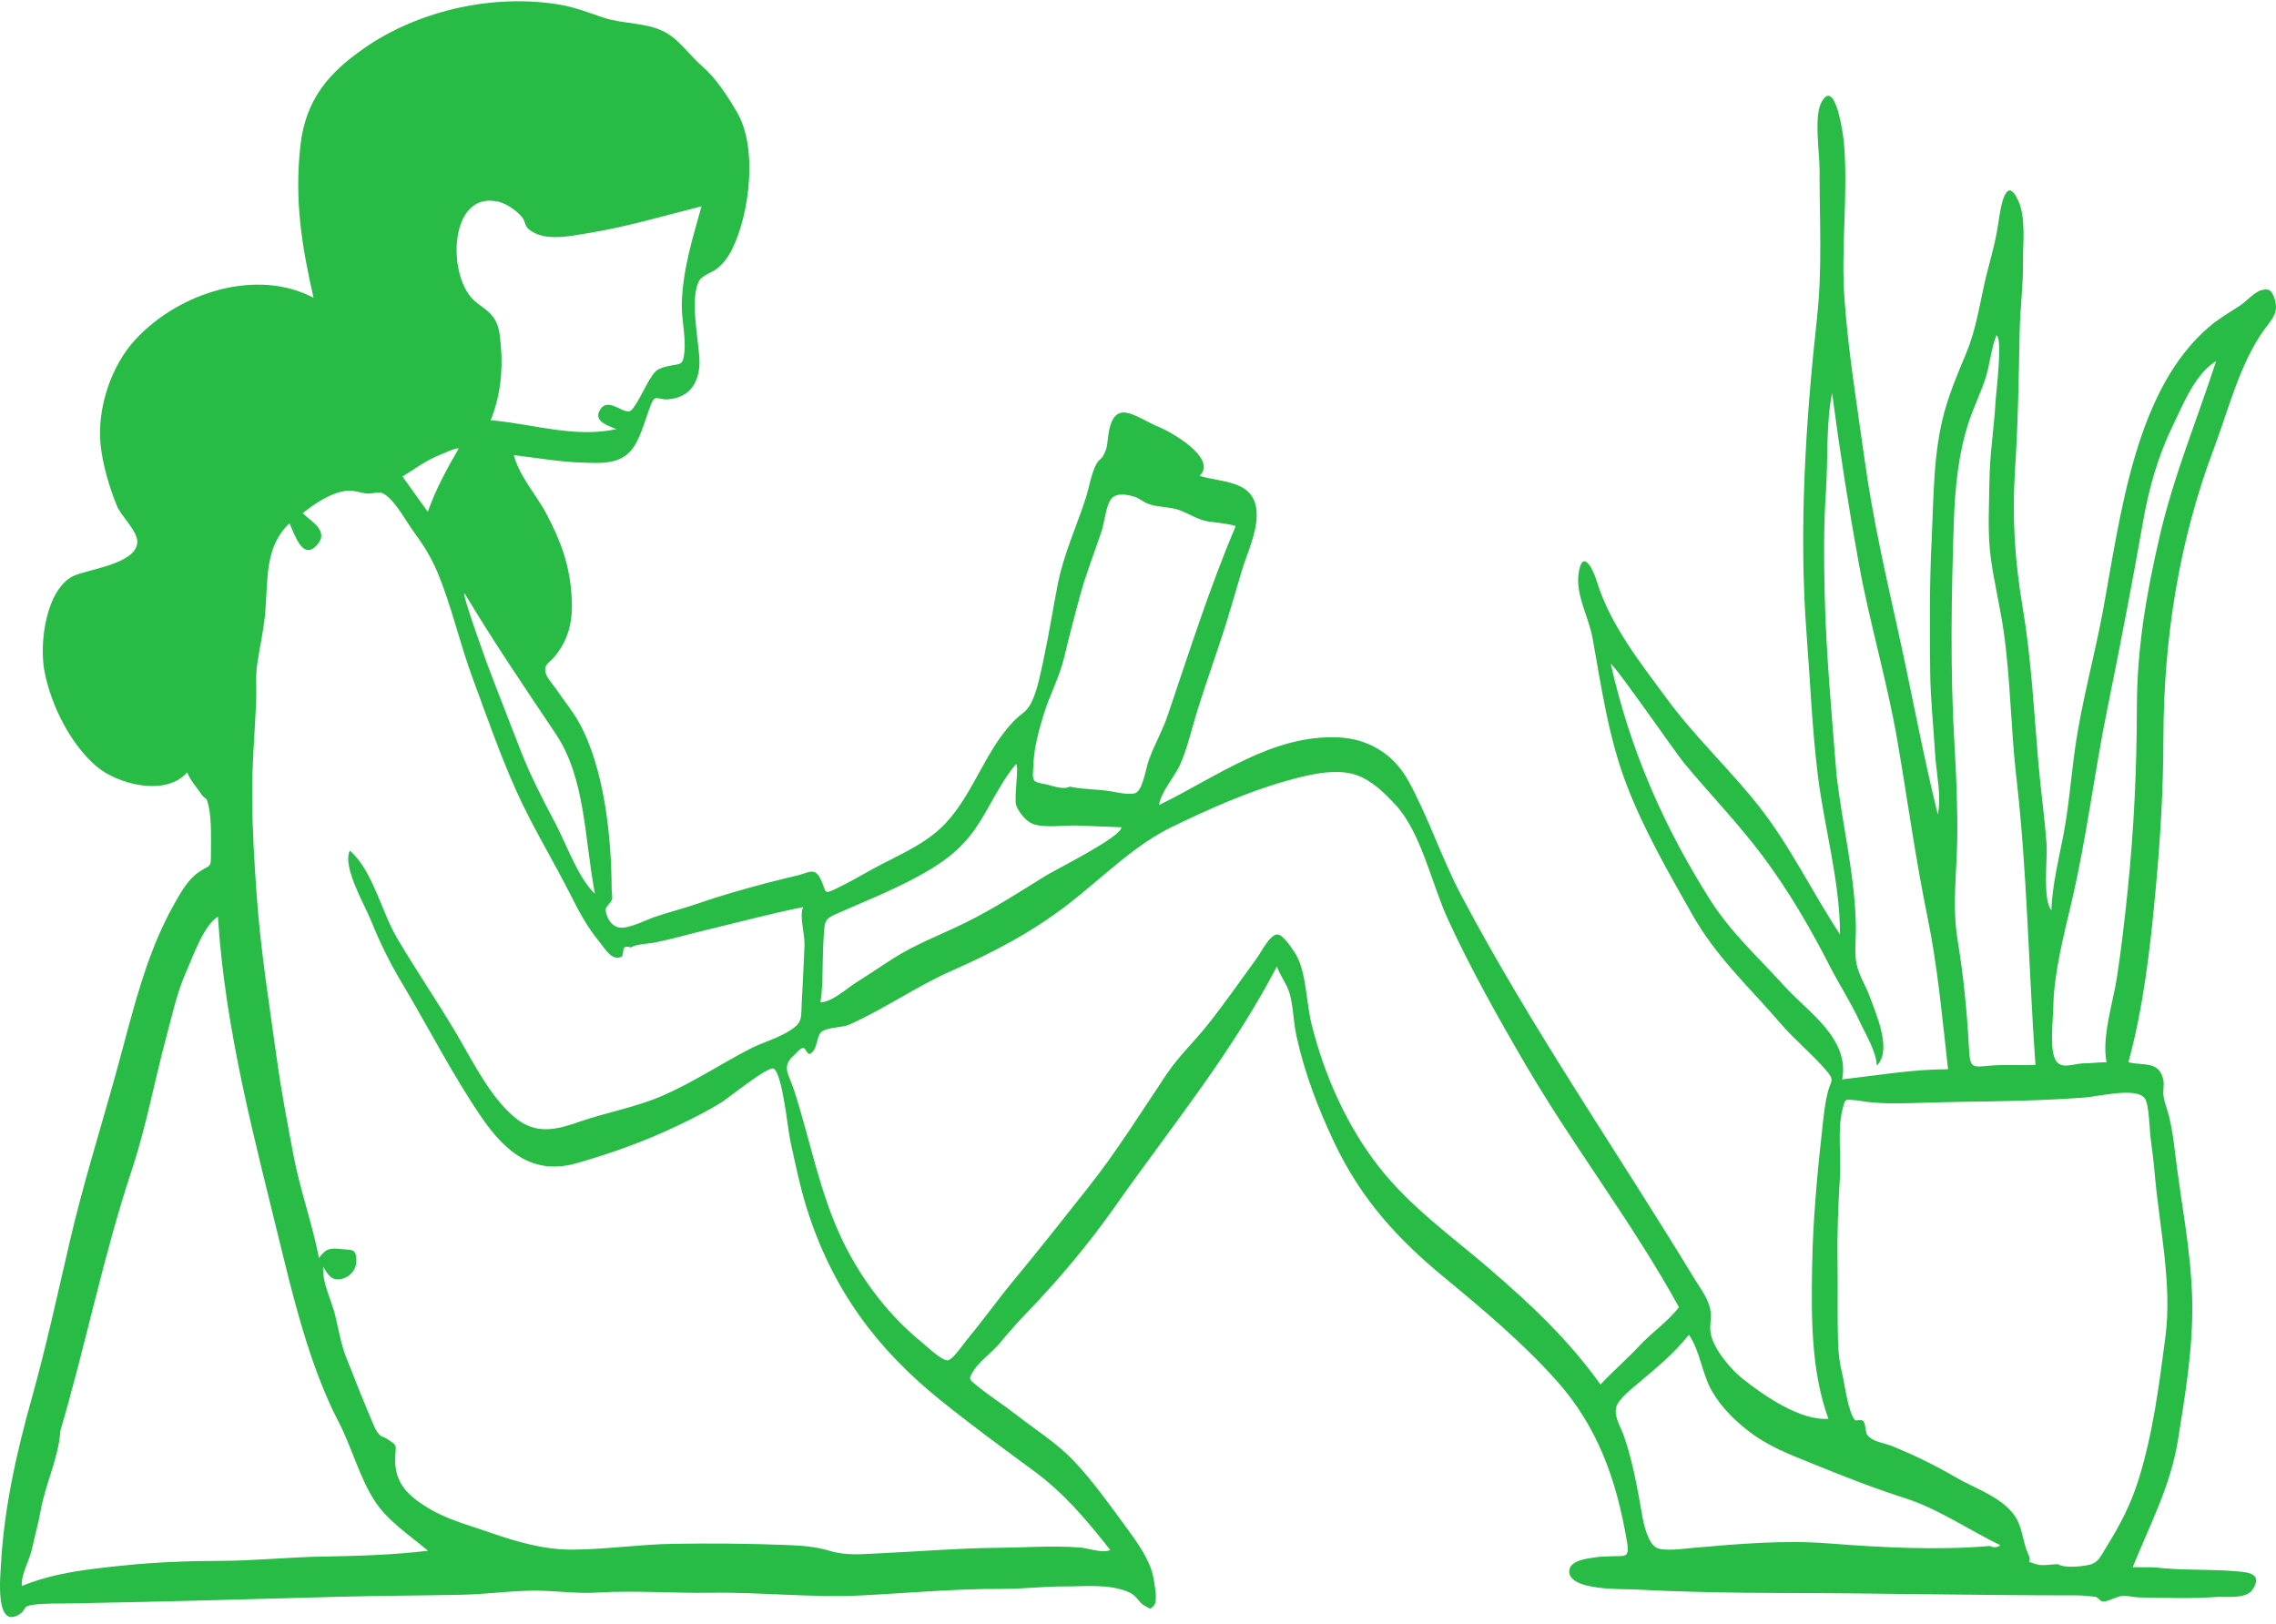 <svg width="328" height="234" viewBox="0 0 328 234" fill="none" xmlns="http://www.w3.org/2000/svg">
<path fill-rule="evenodd" clip-rule="evenodd" d="M66.107 64.636C65.785 64.448 63.277 65.621 62.856 65.8C61.174 66.516 59.59 67.707 58.005 68.675C59.219 70.372 60.434 72.069 61.648 73.766C62.838 70.414 64.368 67.648 66.107 64.636ZM66.935 85.49C66.522 85.543 70.01 95.167 70.417 96.247C71.9 100.177 73.456 104.069 74.958 107.989C76.413 111.788 78.259 115.283 80.119 118.831C81.71 121.866 83.346 126.576 85.745 128.824C84.23 121.108 84.43 112.236 80.084 105.757C75.579 99.041 71.126 92.482 66.935 85.49ZM241.955 188.394C235.224 176.157 226.798 165.331 219.778 153.313C215.848 146.583 212.022 139.767 208.714 132.604C206.307 127.393 204.812 119.959 201.095 115.975C199.457 114.22 197.707 112.502 195.509 111.716C192.501 110.64 188.36 111.706 185.338 112.557C179.708 114.142 174.207 116.603 168.874 119.188C163.464 121.809 158.849 126.518 153.961 130.302C148.718 134.361 143.042 137.318 137.168 139.906C132.053 142.16 127.503 145.396 122.415 147.664C121.401 148.116 119.332 148.05 118.482 148.64C117.566 149.274 117.926 151.149 116.814 151.84C116.312 152.152 116.145 151.021 115.759 151.04C115.288 151.062 114.858 151.697 114.404 152.099C112.555 153.737 113.688 154.829 114.42 157.083C116.807 164.425 118.089 171.896 121.44 178.828C124.195 184.525 128.138 189.631 132.78 193.403C133.486 193.977 135.788 196.201 136.617 196.053C137.363 195.921 138.881 193.643 139.396 193.025C141.734 190.219 143.871 187.2 146.207 184.389C149.817 180.045 153.292 175.585 156.796 171.182C160.863 166.07 164.462 160.278 168.125 154.817C169.81 152.304 171.979 150.258 173.852 147.928C176.371 144.795 178.683 141.428 181.072 138.165C181.795 137.178 183.006 134.652 184.129 134.682C184.916 134.703 186.304 136.83 186.716 137.497C188.246 139.975 188.239 144.451 189 147.544C190.857 155.087 194.205 162.455 198.798 168.276C203.364 174.064 209.214 178.181 214.615 182.833C220.466 187.874 226.009 193.033 230.649 199.544C232.491 197.587 234.497 195.855 236.346 193.874C238.107 191.987 240.402 190.457 241.955 188.394ZM155.308 223.013C156.616 223.029 158.833 223.953 160.003 223.396C156.531 218.985 153.342 215.201 148.948 211.968C144.389 208.614 139.845 205.289 135.417 201.711C126.492 194.5 119.929 185.949 116.201 173.941C115.241 170.848 114.598 167.605 113.895 164.426C113.516 162.714 112.763 154.705 111.483 154.014C110.725 153.604 105.022 158.206 104.118 158.779C102.005 160.121 99.884 161.161 97.7 162.211C93.004 164.468 88.163 166.189 83.184 167.626C77.214 169.35 73.148 166.499 69.45 161.112C65.254 155.001 61.767 148.106 57.931 141.688C56.187 138.769 54.742 135.855 53.453 132.635C52.61 130.529 49.266 124.845 50.421 122.601C53.718 125.482 54.904 131.212 57.15 135.07C59.949 139.878 63.103 144.412 65.917 149.216C68.282 153.255 70.696 158.15 74.191 161.054C77.266 163.608 80.186 162.823 83.495 161.675C87.505 160.284 91.662 159.598 95.592 157.873C99.846 156.006 103.869 153.358 108.019 151.198C109.953 150.191 112.27 149.619 114.093 148.363C115.664 147.282 115.43 146.711 115.545 144.408C115.68 141.721 115.835 139.033 115.938 136.343C116.008 134.537 115.157 132.087 115.734 130.738C111.023 131.676 106.419 132.932 101.741 134.043C99.18 134.651 96.71 135.403 94.123 135.881C93.136 136.063 91.788 136.058 90.905 136.551C90.201 136.319 89.841 136.466 89.828 136.994C89.794 137.28 89.741 137.562 89.667 137.84C88.223 138.594 87.383 136.976 86.13 135.424C84.584 133.509 83.426 131.352 82.292 129.101C79.756 124.069 76.833 119.336 74.486 114.162C72.094 108.887 70.151 103.24 68.123 97.768C66.263 92.748 65.071 87.318 63.016 82.417C62.098 80.229 60.935 78.42 59.577 76.571C58.457 75.046 56.733 71.756 55.06 71.055C54.617 70.87 53.459 71.181 52.956 71.14C51.954 71.058 51.062 70.636 50.036 70.728C47.817 70.928 45.397 72.539 43.623 73.956C44.77 75.129 47.637 76.554 45.577 78.667C43.578 80.719 42.475 77.039 41.712 75.427C38.12 78.812 38.639 83.481 38.225 88.265C38.008 90.762 37.438 93.222 37.07 95.682C36.805 97.453 36.991 99.284 36.915 101.091C36.722 105.685 36.32 110.082 36.34 114.611C36.36 119.452 36.648 124.127 36.985 128.933C37.553 137.024 38.855 145.118 39.971 153.145C40.598 157.658 41.458 162.041 42.292 166.48C43.239 171.519 44.99 176.291 45.972 181.316C46.973 179.855 47.726 179.848 49.344 180.042C50.589 180.19 51.426 179.85 51.353 181.834C51.306 183.121 50.317 184.103 49.223 184.328C47.796 184.621 47.312 183.804 46.576 182.563C46.404 184.912 47.78 187.368 48.325 189.662C48.84 191.837 49.181 193.968 50.046 196.049C50.891 198.079 51.614 200.081 52.469 202.091C52.862 203.016 53.23 203.956 53.628 204.878C53.83 205.346 54.067 205.989 54.367 206.383C55.072 207.306 54.959 206.859 55.784 207.385C57.58 208.53 56.906 208.245 56.948 210.611C56.989 212.944 58.031 214.659 59.703 215.97C63.249 218.754 66.747 219.528 70.779 220.934C74.536 222.244 78.493 223.369 82.471 223.343C87.343 223.312 92.15 222.579 97.022 222.504C102.397 222.423 107.823 222.456 113.187 222.669C115.397 222.757 117.449 222.87 119.582 223.518C122.059 224.27 124.456 223.972 127.009 223.858C132.456 223.614 138.091 223.131 143.467 223.087C147.338 223.056 151.422 222.746 155.308 223.013ZM296.558 225.437C297.526 226.025 299.697 225.784 300.67 225.621C302.385 225.334 302.569 224.553 303.657 222.798C305.53 219.775 307.05 216.879 308.152 213.377C310.261 206.675 311.122 199.818 312.048 192.807C313.077 185.017 311.198 176.941 310.526 169.204C310.371 167.429 310.16 165.67 309.916 163.908C309.77 162.854 309.731 159.271 309.128 158.359C307.968 156.607 302.573 158.021 300.453 158.179C294.533 158.623 288.574 158.727 282.657 158.804C279.502 158.845 276.329 158.997 273.206 159.025C271.771 159.038 270.368 158.956 268.929 158.796C268.447 158.742 267.977 158.615 267.492 158.584C265.831 158.479 265.956 158.203 265.526 159.891C264.774 162.849 265.353 166.612 265.156 169.682C264.891 173.785 264.749 177.946 264.814 182.057C264.875 185.856 264.762 189.647 264.885 193.454C264.937 195.031 265.087 196.317 265.449 197.823C265.859 199.525 266.309 203.503 267.33 204.681C267.446 204.815 268.313 204.503 268.543 204.837C268.898 205.351 268.833 206.44 269.076 206.773C269.864 207.849 271.493 207.934 272.675 208.418C275.917 209.746 278.892 211.187 281.948 212.977C284.678 214.576 289.081 215.937 290.722 219.091C291.475 220.538 291.577 222.445 292.269 223.937C293.057 225.637 291.48 224.748 293.411 225.437C294.281 225.748 295.666 225.437 296.558 225.437ZM8.699 206.213C8.453 210.138 6.527 213.877 5.856 217.736C5.542 219.543 5.01 221.32 4.641 223.116C4.288 224.84 3.01 226.881 3.14 228.586C7.855 226.657 12.632 226.172 17.561 225.652C22.232 225.159 27.167 224.963 31.799 224.96C36.52 224.958 41.567 224.428 46.427 224.346C51.51 224.261 56.669 224.109 61.679 223.504C59.059 221.277 55.782 219.186 53.848 216.087C51.745 212.719 50.653 208.498 48.803 204.944C45.09 197.811 42.73 188.96 40.784 180.947C36.855 164.77 32.464 148.891 31.406 132.111C29.392 133.295 27.794 137.888 26.785 140.176C25.498 143.096 24.824 146.262 23.988 149.366C22.265 155.76 21.073 162.389 18.963 168.722C14.931 180.827 12.34 193.871 8.699 206.213ZM264.687 111.928C265.559 119.163 267.388 126.492 267.458 133.814C267.473 135.425 267.236 137.214 267.528 138.803C267.84 140.499 268.856 141.998 269.443 143.609C270.374 146.168 272.731 151.412 270.458 153.58C270.411 151.522 268.772 148.91 267.946 147.111C266.701 144.401 265.065 141.922 263.715 139.279C260.89 133.746 257.724 128.332 254.084 123.455C250.538 118.704 246.451 114.49 242.69 109.966C241.56 108.606 232.497 95.523 232.137 95.706C234.948 108.152 239.727 118.981 246.267 129.402C249.474 134.51 253.322 137.872 257.226 142.2C260.477 145.804 266.603 149.657 265.479 155.563C270.561 155.002 275.609 154.106 280.737 154.106C279.893 146.656 279.248 139.323 277.742 131.995C276.033 123.674 274.875 115.105 273.429 106.71C271.953 98.14 269.45 89.843 267.893 81.29C266.401 73.099 265.12 64.922 264.027 56.64C263.123 61.229 263.457 66.27 263.136 70.952C262.809 75.736 262.84 80.432 262.949 85.244C263.151 94.181 263.981 103.011 264.687 111.928ZM286.706 69.316C286.734 65.49 287.38 61.716 287.579 57.899C287.641 56.728 288.656 48.739 287.709 48.322C286.93 50.272 286.748 52.768 286.041 54.814C285.334 56.858 284.388 58.806 283.71 60.864C282.24 65.323 281.733 70.369 281.575 75.11C281.216 85.833 281.031 96.532 281.659 107.255C281.928 111.851 282.135 116.456 282.061 121.061C281.98 126.128 281.304 130.527 282.125 135.552C282.938 140.529 283.448 145.486 283.719 150.535C283.909 154.08 283.985 153.829 286.931 153.58C289.057 153.399 291.204 153.592 293.334 153.48C292.338 139.667 292.175 125.825 290.585 112.065C289.774 105.045 289.752 97.924 288.744 90.93C288.243 87.456 287.403 84.051 286.92 80.573C286.401 76.839 286.656 73.079 286.706 69.316ZM71.313 60.623C76.984 61.187 83.015 63.133 88.828 61.848C87.87 61.402 85.362 60.788 86.491 59.03C87.638 57.242 89.571 59.509 90.716 59.275C91.421 59.131 92.98 55.745 93.415 55.044C94.402 53.451 94.521 53.173 96.296 52.765C98.015 52.37 98.405 52.798 98.623 50.835C98.873 48.578 98.193 46.041 98.26 43.734C98.405 38.766 99.801 34.41 101.1 29.735C95.58 31.114 90.182 32.749 84.537 33.638C82.124 34.018 78.371 34.894 76.178 33.011C75.608 32.521 75.7 31.86 75.233 31.293C74.451 30.34 73 29.356 71.89 29.084C65.062 27.416 64.397 38.59 67.818 42.771C68.675 43.818 69.867 44.336 70.745 45.296C71.916 46.576 72.012 47.925 72.183 49.879C72.504 53.544 72.068 57.224 70.706 60.576L71.313 60.623ZM154.168 113.374C156.184 113.813 158.288 113.713 160.308 114.087C161.026 114.221 163.179 114.685 163.81 114.203C164.774 113.467 165.117 110.769 165.573 109.512C166.374 107.302 167.508 105.374 168.273 103.123C171.396 93.93 174.309 84.7 178.087 75.82C176.639 75.388 175.527 75.371 174.068 75.148C172.548 74.916 171.17 73.884 169.719 73.44C168.341 73.019 166.897 73.126 165.531 72.636C164.779 72.366 164.133 71.766 163.391 71.557C162.209 71.223 160.829 71.028 160.126 71.919C159.405 72.833 159.152 75.339 158.76 76.519C157.716 79.664 156.502 82.699 155.627 85.916C154.838 88.818 154.088 91.689 153.393 94.617C152.659 97.708 151.212 100.255 150.331 103.208C149.66 105.456 149.027 107.754 148.927 110.15C148.83 112.488 148.533 112.637 150.57 113.011C151.599 113.199 153.201 113.901 154.168 113.374ZM286.784 222.816C287.309 223.097 287.804 223.06 288.268 222.704C283.717 220.497 279.29 217.436 274.542 215.922C270.088 214.502 265.759 212.806 261.468 211.057C257.981 209.636 254.846 208.53 251.694 206.029C249.781 204.511 248.081 202.804 246.766 200.586C245.302 198.116 244.976 194.601 243.391 192.376C241.251 195.074 238.738 197.117 236.206 199.261C235.33 200.003 233.229 201.619 232.93 202.767C232.552 204.215 233.564 205.601 234.065 207.066C235.348 210.82 235.975 214.571 236.671 218.474C236.95 220.038 237.552 222.389 238.671 223.044C239.69 223.64 242.641 223.206 243.909 223.096C250.525 222.52 257.023 221.931 263.678 222.455C271.21 223.048 279.272 223.458 286.784 222.816ZM299.997 153.264C301.2 153.268 302.374 153.096 303.572 153.096C302.881 149.389 304.497 144.593 305.07 140.894C305.712 136.755 306.2 132.476 306.627 128.304C307.529 119.517 307.937 110.837 307.949 101.986C307.96 93.421 309.318 85.594 311.22 77.36C313.263 68.518 316.608 60.566 319.374 52.038C316.34 53.879 314.661 58.188 313.067 61.481C311.051 65.646 309.709 70.257 308.886 74.932C307.299 83.951 305.557 92.998 303.725 102.002C301.818 111.377 300.696 120.838 298.511 130.137C297.445 134.672 295.996 140.251 295.916 144.927C295.882 146.861 295.374 150.913 296.138 152.593C296.852 154.164 298.431 153.424 299.997 153.264ZM118.51 141.631C118.447 142.594 118.387 143.51 118.238 144.461C119.903 144.443 122.013 142.459 123.441 141.568C125.181 140.484 126.923 139.287 128.625 138.197C131.91 136.091 135.64 134.703 139.148 132.974C143.178 130.986 146.882 128.585 150.736 126.193C152.082 125.357 161.756 120.543 161.594 119.228C159.47 119.146 157.346 119.065 155.222 118.984C153.401 118.915 150.581 119.387 148.837 118.741C147.882 118.387 146.809 117.083 146.449 116.062C146.092 115.052 146.894 110.406 146.428 110.109C144.051 112.896 142.556 116.599 140.431 119.605C138.082 122.927 135.047 124.867 131.702 126.632C128.009 128.582 124.185 130.092 120.411 131.763C118.818 132.467 118.85 132.87 118.711 134.874C118.556 137.114 118.573 139.386 118.51 141.631ZM310.454 225.894C314.458 226.387 318.562 226.106 322.597 226.491C324.065 226.631 326.101 226.839 324.624 229.101C323.693 230.526 320.714 230.069 319.362 230.168C315.733 230.433 311.89 230.29 308.253 230.229C307.487 230.216 306.641 229.955 305.867 230.014C304.974 230.081 303.904 230.819 303.089 230.813C302.588 230.81 302.408 230.202 301.975 230.146C301.032 230.025 300.089 229.936 299.138 229.936C284.762 229.94 270.583 229.608 256.242 229.59C249.385 229.582 242.417 229.446 235.563 229.076C234.123 228.999 225.926 229.337 226.153 226.361C226.27 224.829 228.945 224.613 229.922 224.45C230.645 224.33 231.396 224.349 232.121 224.304C234.046 224.186 234.89 224.717 234.484 222.299C232.943 213.123 230.182 205.541 224.282 198.944C219.459 193.549 213.65 188.656 208.186 184.152C201.552 178.682 196.171 172.929 192.232 164.559C189.932 159.672 188.006 154.675 186.825 149.27C186.399 147.326 186.389 145.115 185.868 143.241C185.468 141.798 184.554 140.788 184.016 139.293C177.415 151.949 168.667 162.537 160.646 173.949C156.814 179.4 152.441 184.578 147.862 189.321C146.503 190.728 145.235 192.198 143.967 193.713C142.906 194.98 141.222 196.107 140.326 197.513C139.466 198.862 139.678 198.798 140.986 199.87C142.715 201.285 144.621 202.462 146.377 203.843C149.184 206.05 152.248 207.915 154.758 210.571C157.473 213.444 159.844 216.771 162.217 220.011C163.798 222.17 165.874 224.94 166.271 227.67C166.403 228.573 166.903 230.807 166.243 231.468C165.679 232.034 165.736 231.819 165.035 231.474C164.117 231.023 163.847 229.986 162.726 229.492C159.857 228.228 156.386 228.662 153.401 228.647C150.415 228.631 147.404 229.016 144.419 229.002C137.604 228.97 130.933 229.604 124.119 229.944C116.883 230.305 109.557 229.438 102.344 229.561C97.001 229.652 91.514 229.193 86.022 229.534C83.198 229.709 80.424 229.303 77.669 229.258C74.063 229.198 70.36 229.762 66.723 229.842C60.754 229.974 54.857 229.973 48.851 230.138C35.933 230.493 23.084 230.859 10.158 231.094C8.434 231.126 6.546 231.059 4.842 231.281C3.034 231.518 3.967 231.959 2.726 232.707C-0.748 234.799 0.055 227.044 0.138 225.519C0.584 217.345 2.392 209.329 4.564 201.569C6.625 194.21 8.298 186.507 10.043 178.988C11.953 170.759 14.442 162.867 16.702 154.719C19.018 146.369 20.904 137.694 25.11 130.292C26.068 128.607 27.058 126.793 28.6 125.73C30.327 124.539 30.402 125.234 30.4 123.054C30.399 121 30.509 118.257 30.087 116.297C29.706 114.527 29.765 115.576 28.905 114.305C28.206 113.27 27.475 112.563 26.974 111.308C23.892 114.894 16.84 113.001 13.863 110.419C10.219 107.258 7.444 101.925 6.427 96.846C5.611 92.768 6.613 84.994 10.545 83.032C12.462 82.076 19.502 81.353 19.784 78.237C19.929 76.629 17.451 74.367 16.88 72.984C15.82 70.422 14.802 67.013 14.508 64.205C13.933 58.722 16.101 52.592 19.554 48.889C25.89 42.095 37.037 38.608 45.187 42.919C43.464 35.366 42.425 28.851 43.292 20.995C44.039 14.227 47.517 10.441 52.304 7.07C60.471 1.316 71.579 -0.955 80.918 0.718C83.04 1.098 85.076 1.914 87.041 2.563C89.896 3.506 93.314 3.192 96.009 4.723C97.963 5.833 99.448 8.045 101.164 9.522C103.168 11.245 104.833 13.819 106.225 16.198C109.202 21.286 108.039 30.73 105.547 35.838C105.013 36.933 104.352 37.855 103.468 38.603C102.548 39.381 101.145 39.623 100.67 40.632C99.455 43.217 100.627 48.813 100.789 51.606C100.978 54.85 99.549 57.287 96.345 57.546C94.492 57.696 94.432 56.461 93.545 59.002C92.97 60.648 92.447 62.442 91.617 63.951C89.905 67.062 86.771 66.758 83.915 66.674C80.61 66.576 77.354 65.977 74.047 65.599C74.921 68.811 77.312 71.305 78.805 74.167C80.823 78.038 82.038 81.247 82.367 85.757C82.618 89.222 82.075 91.959 80.009 94.537C79.154 95.605 78.397 95.658 78.609 96.889C78.738 97.64 79.87 98.879 80.27 99.479C81.329 101.065 82.559 102.521 83.492 104.215C87.079 110.732 88.138 120.667 88.147 128.253C88.148 128.601 88.309 129.341 88.176 129.701C88.077 129.967 87.324 130.808 87.313 130.88C87.166 131.856 87.994 133.528 89.294 133.694C90.659 133.867 93.16 132.559 94.43 132.129C96.463 131.441 98.534 130.933 100.562 130.227C103.838 129.086 107.098 128.176 110.428 127.282C111.933 126.878 113.446 126.542 114.955 126.164C116.675 125.734 117.473 124.904 118.361 126.912C119.122 128.636 118.649 128.948 120.493 128.08C122.324 127.217 124.114 126.147 125.901 125.173C129.055 123.456 132.81 121.925 135.53 119.39C140.067 115.161 141.748 108.426 146.09 103.938C147.299 102.689 148.021 102.666 148.785 100.935C149.604 99.083 150.026 96.707 150.456 94.714C151.209 91.225 151.746 87.723 152.429 84.236C153.281 79.893 155.121 75.959 156.464 71.816C156.987 70.202 157.258 68.15 158.102 66.7C158.326 66.315 158.753 66.099 158.927 65.78C159.528 64.687 159.521 64.387 159.677 63.072C160.404 56.929 163.599 60.161 167.089 61.57C168.56 62.163 175.543 66.013 172.876 68.573C176.055 69.632 181.146 69.056 181.104 74.286C181.082 76.965 179.686 79.832 178.936 82.34C178.271 84.567 177.627 86.803 176.951 89.026C175.47 93.897 173.674 98.622 172.228 103.508C171.57 105.734 171.026 108.013 170.109 110.114C169.3 111.968 167.342 114.012 167.019 116.039C175.49 111.89 183.326 105.892 192.807 106.274C196.959 106.441 200.727 108.445 203.02 112.635C205.894 117.888 207.786 123.769 210.595 129.07C220.816 148.354 233.007 165.873 244.228 184.359C245.089 185.78 246.198 187.123 246.497 188.879C246.692 190.024 246.313 191.17 246.547 192.27C247.033 194.557 249.485 197.411 251.148 198.725C254.336 201.244 259.518 204.797 263.496 204.483C260.999 197.595 261.033 190.048 261.148 182.701C261.259 175.723 261.916 168.8 262.696 161.893C262.872 160.33 263.026 158.881 263.417 157.367C263.866 155.629 264.483 155.794 263.138 154.232C261.068 151.827 258.607 149.848 256.52 147.413C252.008 142.147 247.383 138.019 243.831 131.731C240.453 125.749 236.89 119.595 234.39 113.045C231.816 106.303 230.787 99.102 229.509 91.961C228.991 89.063 227.1 85.829 227.48 82.802C227.96 78.978 229.505 81.763 230.133 83.821C232.052 90.103 236.546 95.726 240.267 100.778C244.288 106.236 249.206 110.803 253.403 116.102C257.973 121.874 261.104 128.506 265.168 134.667C265.168 127.022 262.894 119.236 261.964 111.672C261.145 105.015 260.888 98.336 260.371 91.65C259.196 76.462 260.211 60.826 261.86 45.746C262.644 38.585 262.199 31.592 262.223 24.405C262.231 22.118 261.406 16.847 262.457 14.818C264.47 10.93 265.644 19.43 265.746 20.698C266.354 28.247 265.263 35.713 265.821 43.23C266.403 51.08 267.668 58.71 268.744 66.469C269.91 74.87 271.808 83.082 273.625 91.322C275.533 99.974 277.137 108.806 279.259 117.389C279.831 114.691 279.028 111.377 278.87 108.63C278.643 104.698 278.201 100.765 278.163 96.823C278.102 90.54 278.059 84.14 278.369 77.886C278.674 71.722 278.582 65.263 280.228 59.325C281.01 56.506 282.156 53.756 283.278 51.101C284.661 47.827 285.151 44.653 285.917 41.17C286.573 38.188 287.534 35.285 287.971 32.243C288.243 30.351 289.001 24.767 290.888 28.998C291.983 31.453 291.51 35.094 291.54 37.732C291.58 41.114 291.129 44.403 291.059 47.771C290.925 54.379 290.828 60.979 290.399 67.576C289.949 74.497 290.342 80.7 291.489 87.52C292.744 94.985 293.112 102.466 293.762 110.022C294.097 113.924 294.663 117.803 294.936 121.71C295.081 123.78 294.34 129.713 295.631 131.186C295.756 127.602 296.65 124.016 297.329 120.524C298.132 116.387 298.456 112.038 299.048 107.842C300.007 101.043 301.867 94.551 303.098 87.829C305.636 73.972 307.744 56.162 318.377 47.092C319.768 45.906 321.297 45.03 322.801 44.053C323.652 43.5 324.917 42.07 325.891 41.82C326.955 41.547 327.398 41.759 327.829 43.175C328.43 45.15 327.331 46.072 326.305 47.506C322.754 52.468 321.236 58.829 319.044 64.648C314.022 77.973 311.801 92.028 311.775 106.432C311.762 113.973 311.309 121.245 310.608 128.74C309.855 136.806 308.862 145.336 306.727 153.095C308.868 153.646 311.191 152.825 311.772 155.682C311.915 156.384 311.657 157.213 311.815 158.127C311.968 159.015 312.337 159.898 312.556 160.771C313.007 162.577 313.246 164.359 313.465 166.213C314.314 173.381 315.771 180.198 315.926 187.465C316.069 194.182 314.924 200.988 313.868 207.576C312.805 214.212 309.755 219.869 307.354 225.87C308.388 225.87 309.421 225.882 310.454 225.894Z" fill="#28BB46"/>
</svg>
